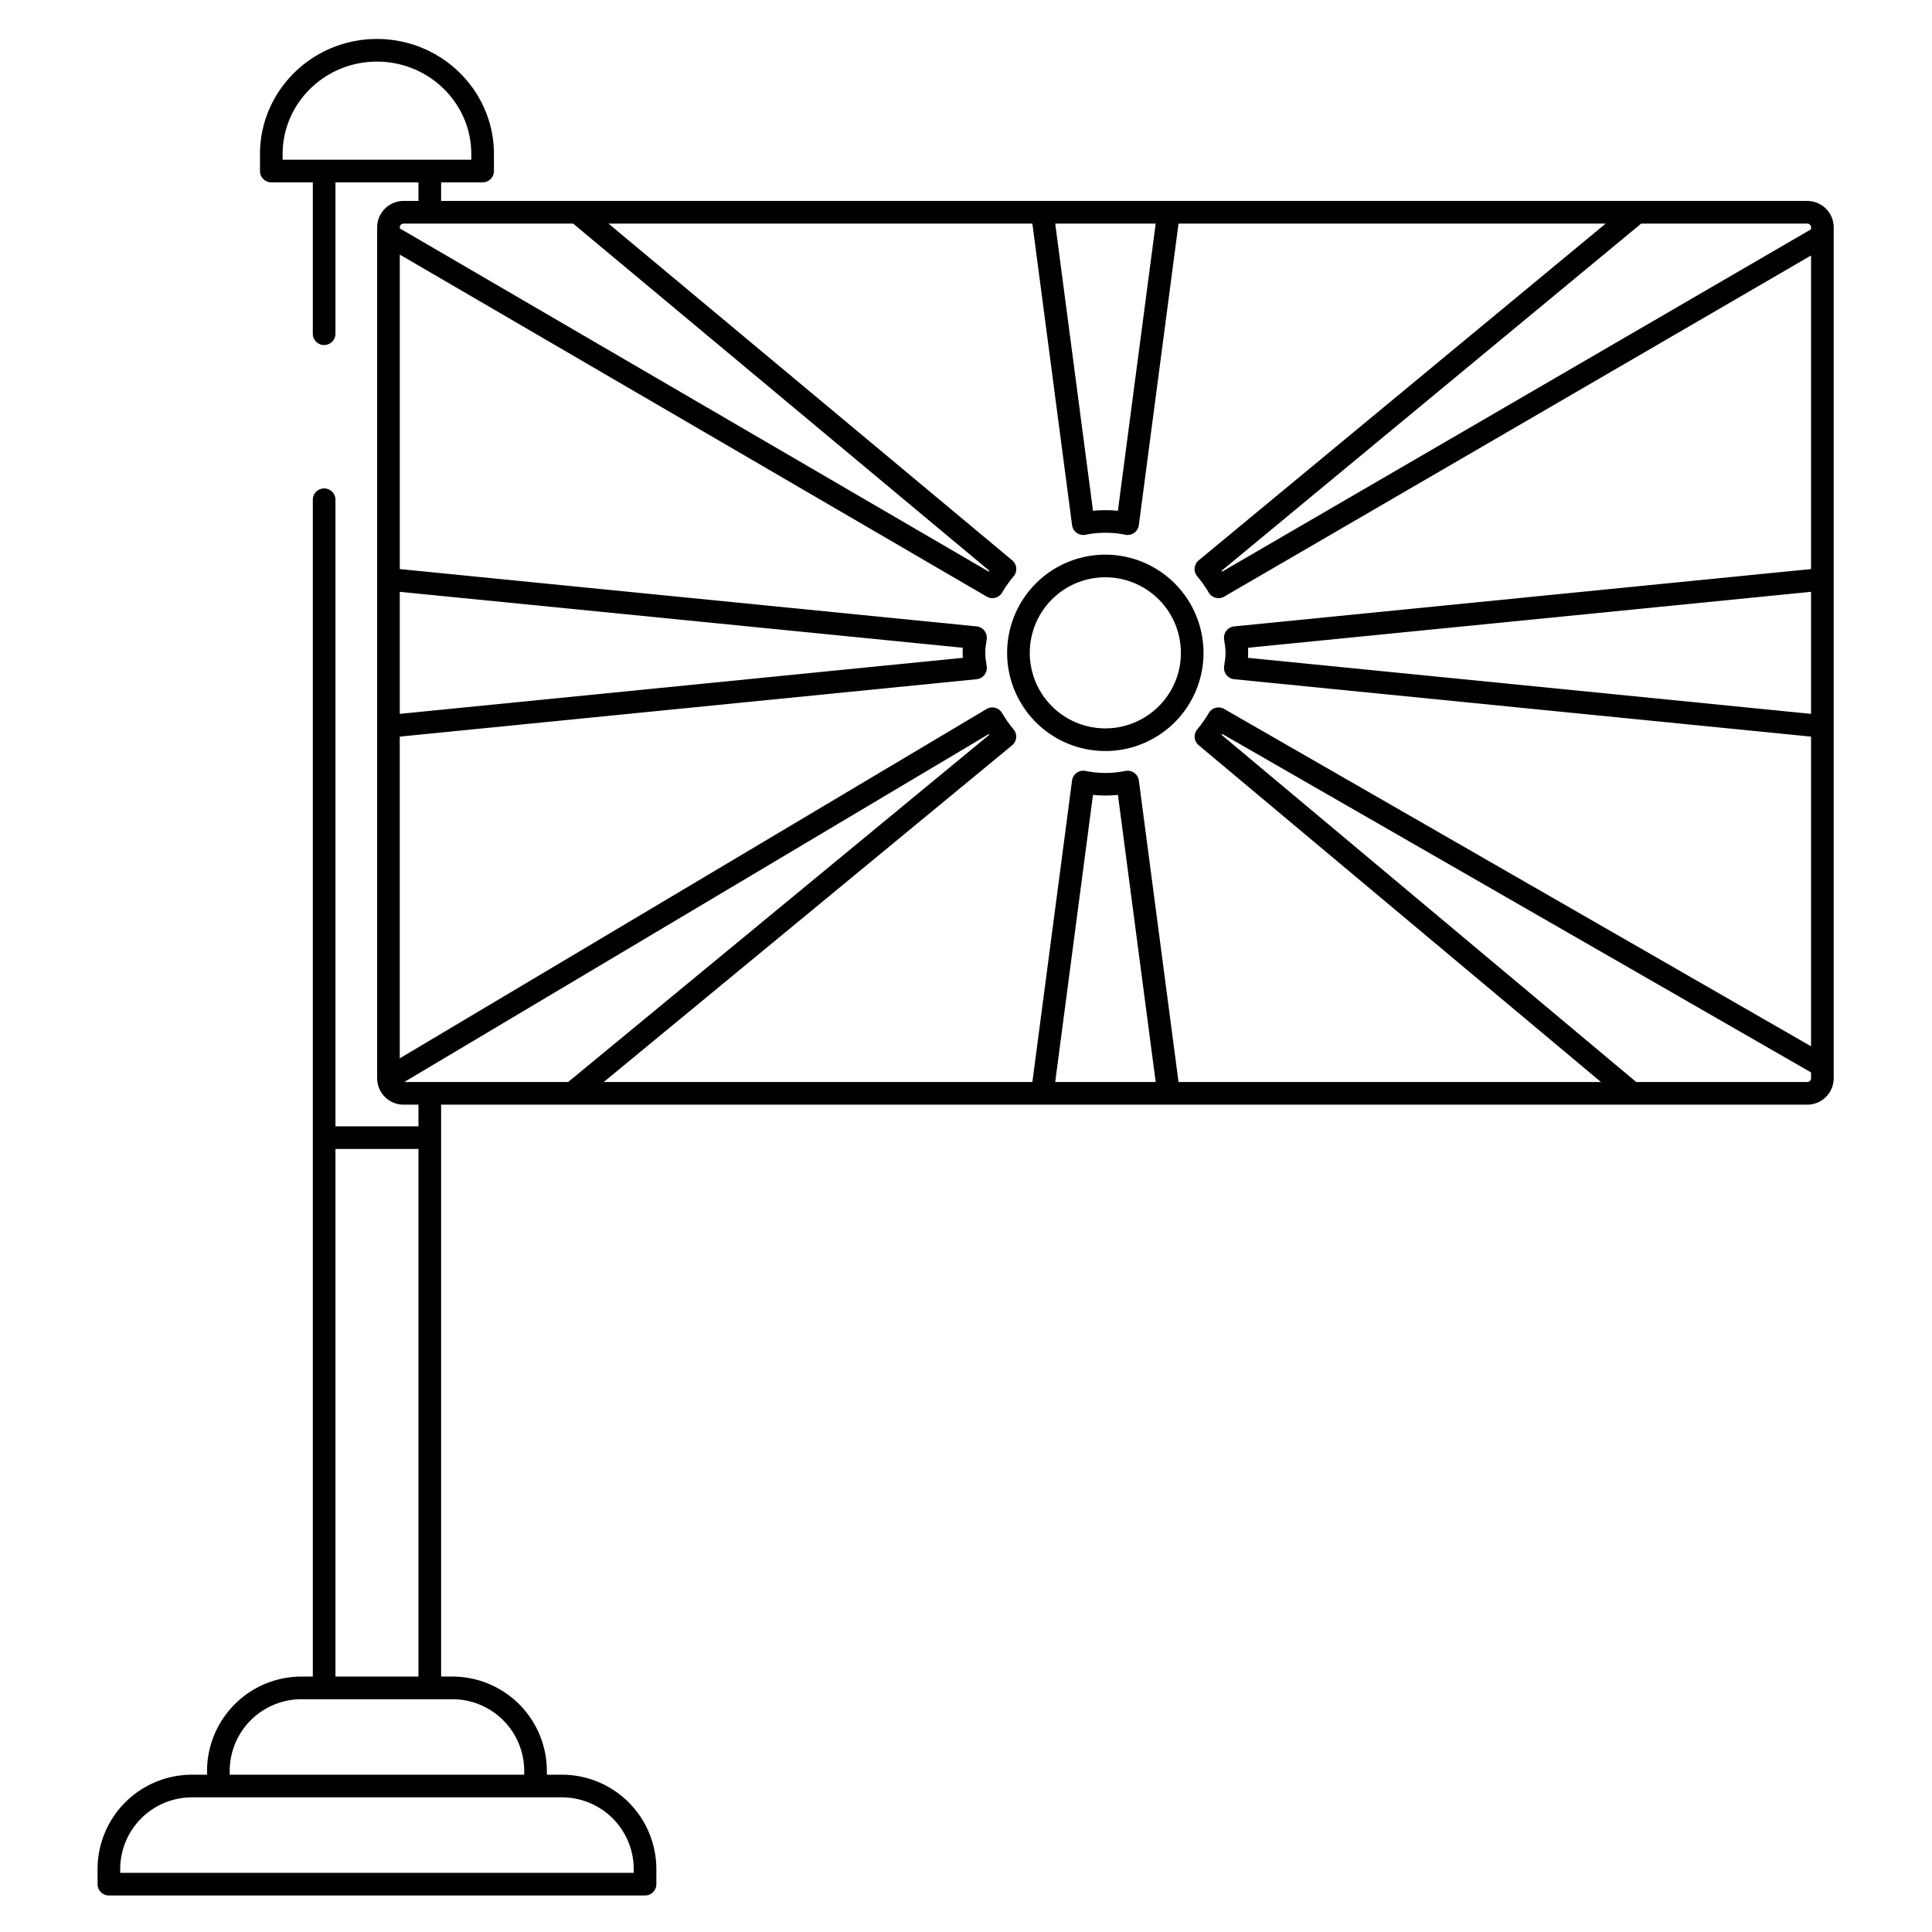 <svg id="Layer_1" height="512" viewBox="0 0 512 512" width="512" xmlns="http://www.w3.org/2000/svg" data-name="Layer 1"><path d="m478.947 53.253h-362.047v-4.926h11a3 3 0 0 0 3-3v-4.5c0-16.818-13.907-30.5-31-30.5s-31 13.682-31 30.5v4.5a3 3 0 0 0 3 3h11v40.111a3 3 0 1 0 6 0v-40.111h22v4.926h-3.951a7.009 7.009 0 0 0 -7 7v225.494a7.009 7.009 0 0 0 7 7h3.951v5.736h-22v-166.045a3 3 0 0 0 -6 0v311.872h-3.013a25.038 25.038 0 0 0 -25.014 25.006v1h-4.017a25.029 25.029 0 0 0 -25 25v4.006a3 3 0 0 0 3 3h142.083a3 3 0 0 0 3-3v-4.006a25.028 25.028 0 0 0 -25-25h-4.017v-1a25.038 25.038 0 0 0 -25.013-25.006h-3.009v-151.563h362.047a7.008 7.008 0 0 0 7-7v-225.494a7.008 7.008 0 0 0 -7-7zm-404.047-10.926v-1.5c0-13.509 11.215-24.5 25-24.5s25 10.991 25 24.5v1.5zm14 262.156h22v139.827h-22zm60.041 171.834a19.021 19.021 0 0 1 19 19v1.006h-136.085v-1.006a19.022 19.022 0 0 1 19-19zm-29.03-26.007a19.03 19.03 0 0 1 19.013 19.006v1h-78.051v-1a19.031 19.031 0 0 1 19.014-19.006zm186.361-391.057-10.021 76.12a32.051 32.051 0 0 0 -6.591 0l-10.018-76.12zm-200.325 1a1 1 0 0 1 1-1h44.937l110.3 92c-.054.076-.107.15-.16.227l-156.077-90.951zm0 96.586 149.22 14.823c-.035.431-.057.874-.057 1.335s.022.906.057 1.337l-149.22 14.848zm1.186 129.908 154.89-92.2.137.193-111.6 92.01zm172.509 0 10.013-76.1a31.8 31.8 0 0 0 6.6 0l10.016 76.1zm200.305-1a1 1 0 0 1 -1 1h-45.331l-109.883-92c.058-.081.116-.163.172-.244l156.042 89.697zm0-96.565-149.226-14.85c.035-.431.056-.874.056-1.335s-.021-.9-.056-1.331l149.226-14.827zm0-38.372-152.871 15.19a3 3 0 0 0 -2.683 3.33c.045.39.1.777.151 1.164a13.606 13.606 0 0 1 0 5.025c-.052.382-.1.765-.148 1.15a3 3 0 0 0 2.68 3.331l152.871 15.213v82.067l-155.529-89.4a3 3 0 0 0 -4.086 1.089 31.364 31.364 0 0 1 -3.039 4.31 3 3 0 0 0 .379 4.221l106.6 89.247h-111.948l-10.515-79.891a3 3 0 0 0 -3.481-2.565 26.515 26.515 0 0 1 -10.745 0 3 3 0 0 0 -3.48 2.565l-10.513 79.891h-113.6l108.224-89.228a3 3 0 0 0 .394-4.237 31.509 31.509 0 0 1 -3.044-4.313 3 3 0 0 0 -4.124-1.064l-155.5 92.565v-85.258l152.872-15.212a3 3 0 0 0 2.683-3.332c-.045-.387-.1-.773-.149-1.157a13.514 13.514 0 0 1 0-5.029c.052-.384.1-.769.149-1.156a3 3 0 0 0 -2.683-3.326l-152.865-15.191v-83.336l155.532 90.627a3 3 0 0 0 4.1-1.074 31.414 31.414 0 0 1 3.047-4.306 3 3 0 0 0 -.379-4.229l-106.996-89.238h112.339l10.517 79.913a3 3 0 0 0 3.481 2.565 26.561 26.561 0 0 1 10.735 0 3 3 0 0 0 3.481-2.565l10.52-79.913h113.2l-107.853 89.239a3 3 0 0 0 -.391 4.235 31.277 31.277 0 0 1 3.041 4.306 3 3 0 0 0 4.1 1.079l155.526-90.406zm0-90.045-156.063 90.718-.154-.216 111.207-92.014h44.01a1 1 0 0 1 1 1z"/><path d="m292.953 146.987a26.021 26.021 0 1 0 25.99 26.013 26.045 26.045 0 0 0 -25.99-26.013zm14.141 40.162a20.02 20.02 0 1 1 5.849-14.149 19.855 19.855 0 0 1 -5.849 14.149z"/></svg>